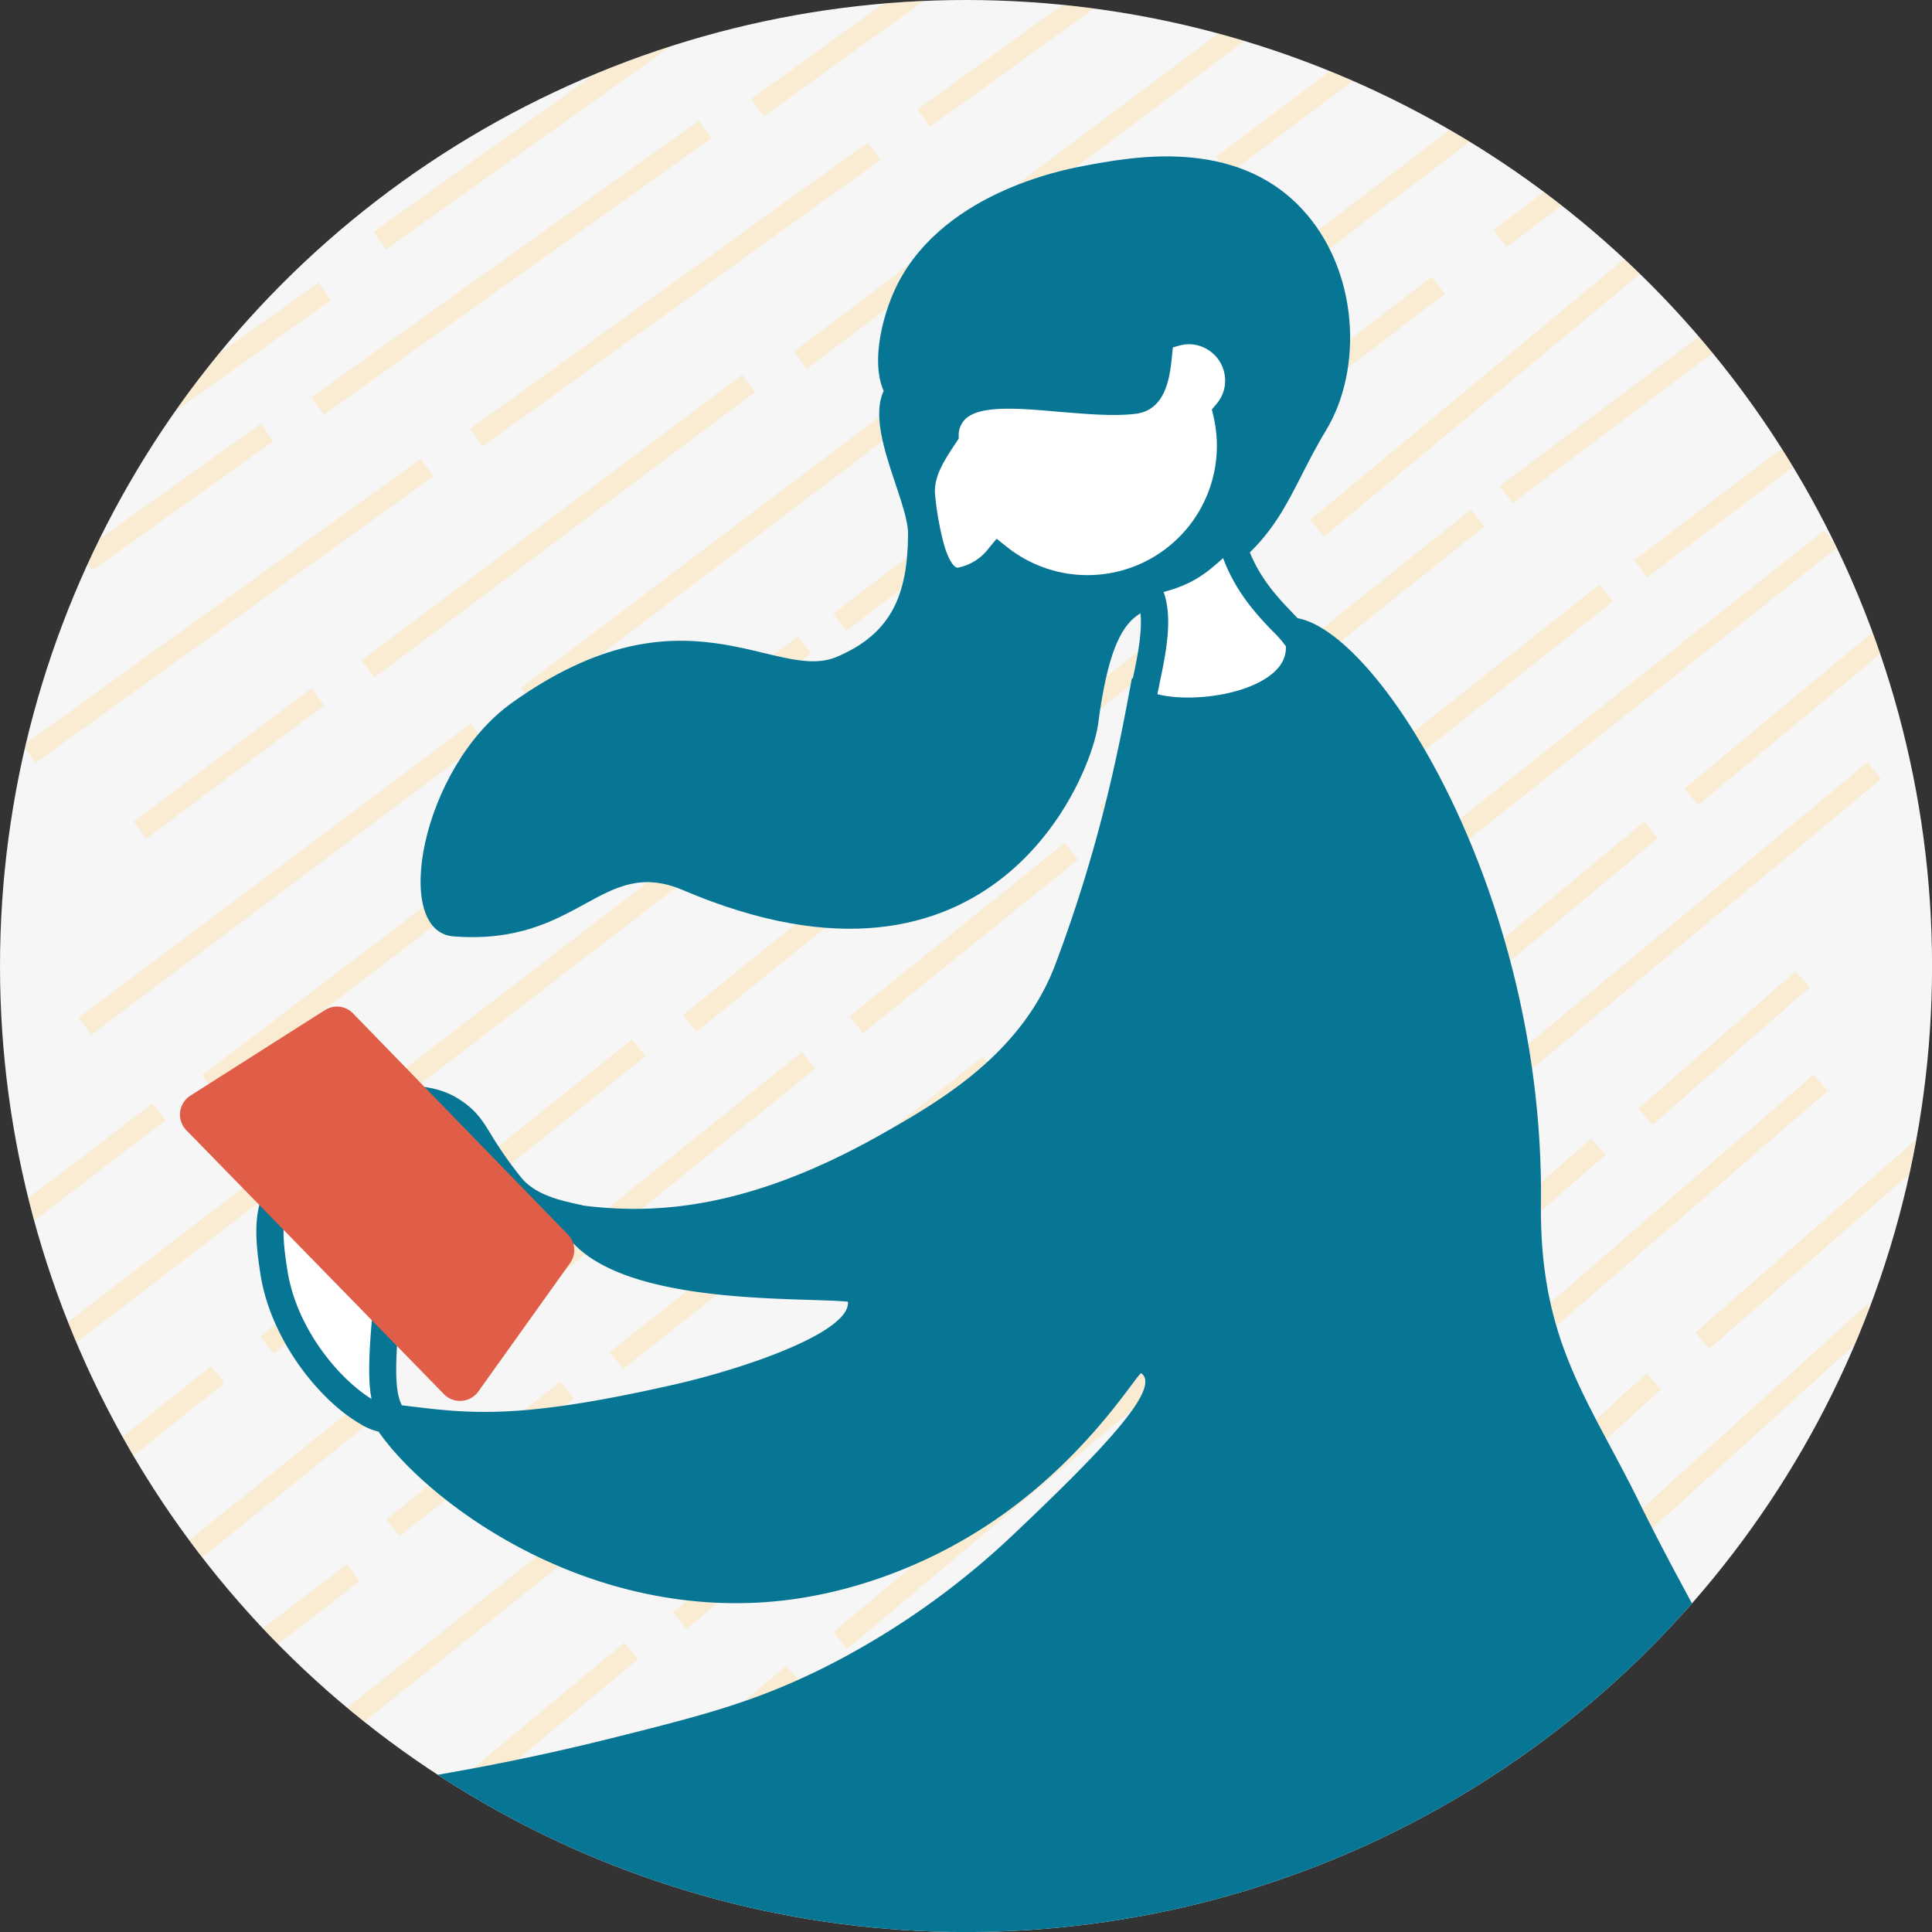 <svg id="Layer_1" data-name="Layer 1" xmlns="http://www.w3.org/2000/svg" xmlns:xlink="http://www.w3.org/1999/xlink" viewBox="0 0 355.03 355.03"><rect x="0" y="0" width="355.03" height="355.03" fill="#333333" stroke="none"/><defs><style>.cls-1{fill:none;}.cls-2{fill:#f6f6f6;}.cls-3{clip-path:url(#clip-path);}.cls-4{opacity:0.28;}.cls-5{fill:#ffd275;}.cls-6{fill:#077594;}.cls-7{fill:#fff;}.cls-8{fill:#e05e48;}</style><clipPath id="clip-path"><circle class="cls-1" cx="177.52" cy="177.52" r="177.52"/></clipPath></defs><circle class="cls-2" cx="177.52" cy="177.52" r="177.52"/><g class="cls-3"><g class="cls-4"><rect class="cls-5" x="7.01" y="158.96" width="90.07" height="3.95" transform="matrix(0.8, -0.6, 0.6, 0.8, -86.58, 64.03)"/><rect class="cls-5" x="87.76" y="98.88" width="90.07" height="3.95" transform="translate(-33.96 100.59) rotate(-37.13)"/><rect class="cls-5" x="172.54" y="50.11" width="50.75" height="3.95" transform="translate(8.68 130.01) rotate(-37.13)"/><rect class="cls-5" x="143.21" y="52.65" width="38.36" height="3.95" transform="translate(-0.06 109.08) rotate(-37.13)"/><rect class="cls-5" x="58.86" y="94.72" width="87.44" height="3.95" transform="translate(-37.5 80.89) rotate(-36.87)"/><rect class="cls-5" x="215.96" y="2.14" width="87.44" height="3.95" transform="translate(49.45 156.61) rotate(-36.87)"/><rect class="cls-5" x="174.43" y="10.98" width="87.44" height="3.95" transform="translate(35.85 133.46) rotate(-36.87)"/><rect class="cls-5" x="21.64" y="138.32" width="40.84" height="3.95" transform="translate(-75.76 53.3) rotate(-36.87)"/><rect class="cls-5" x="-3.1" y="110.27" width="90.07" height="3.95" transform="translate(-57.7 45.69) rotate(-35.77)"/><rect class="cls-5" x="79.04" y="52.12" width="90.07" height="3.95" transform="translate(-8.22 82.72) rotate(-35.76)"/><rect class="cls-5" x="164.95" y="4.89" width="50.75" height="3.95" transform="translate(31.89 112.55) rotate(-35.77)"/><rect class="cls-5" x="135.57" y="6.59" width="38.36" height="3.95" transform="translate(24.19 92.08) rotate(-35.77)"/><rect class="cls-5" x="50.25" y="47.24" width="87.44" height="3.95" transform="translate(-11.11 63.73) rotate(-35.51)"/><rect class="cls-5" x="61.69" y="16.84" width="87.44" height="3.95" transform="translate(8.68 64.74) rotate(-35.51)"/><rect class="cls-5" x="-19.64" y="76.97" width="87.44" height="3.95" transform="translate(-41.38 28.67) rotate(-35.51)"/><rect class="cls-5" x="12.02" y="89.4" width="40.85" height="3.95" transform="translate(-47.05 35.84) rotate(-35.51)"/><rect class="cls-5" x="-10.34" y="283.67" width="90.07" height="3.95" transform="translate(-171.66 85.11) rotate(-38.89)"/><rect class="cls-5" x="68.51" y="221.13" width="90.07" height="3.95" transform="translate(-114.91 120.75) rotate(-38.89)"/><rect class="cls-5" x="151.74" y="170.36" width="50.75" height="3.95" transform="translate(-68.94 149.42) rotate(-38.89)"/><rect class="cls-5" x="122.51" y="174" width="38.36" height="3.95" transform="translate(-79.08 127.98) rotate(-38.89)"/><rect class="cls-5" x="39.49" y="217.9" width="87.44" height="3.95" transform="translate(-119.07 100.08) rotate(-38.64)"/><rect class="cls-5" x="193.65" y="120.5" width="87.44" height="3.95" transform="translate(-24.53 174.96) rotate(-38.62)"/><rect class="cls-5" x="152.42" y="130.62" width="87.44" height="3.95" transform="translate(-39.86 151.44) rotate(-38.62)"/><rect class="cls-5" x="3.65" y="263.34" width="40.84" height="3.95" transform="translate(-160.35 73.07) rotate(-38.62)"/><rect class="cls-5" x="-21.95" y="235.32" width="90.07" height="3.95" transform="translate(-139.81 63.2) rotate(-37.54)"/><rect class="cls-5" x="58.35" y="174.65" width="90.07" height="3.95" transform="translate(-86.22 99.58) rotate(-37.54)"/><rect class="cls-5" x="142.76" y="125.39" width="50.75" height="3.95" transform="translate(-42.79 128.84) rotate(-37.54)"/><rect class="cls-5" x="113.45" y="128.2" width="38.36" height="3.95" transform="translate(-51.85 107.77) rotate(-37.54)"/><rect class="cls-5" x="29.42" y="170.71" width="87.44" height="3.95" transform="translate(-89.66 79.6) rotate(-37.29)"/><rect class="cls-5" x="185.83" y="76.97" width="87.44" height="3.95" transform="translate(-0.91 155.2) rotate(-37.29)"/><rect class="cls-5" x="144.37" y="86.11" width="87.44" height="3.95" transform="matrix(0.8, -0.61, 0.61, 0.8, -14.92, 131.95)"/><rect class="cls-5" x="-7.48" y="214.75" width="40.85" height="3.95" transform="translate(-128.64 52.14) rotate(-37.29)"/><rect class="cls-5" x="66.25" y="334.57" width="90.07" height="3.95" transform="translate(-190.27 150.23) rotate(-39.99)"/><rect class="cls-5" x="143.89" y="270.53" width="90.07" height="3.95" transform="translate(-130.95 185.15) rotate(-39.99)"/><rect class="cls-5" x="226.14" y="218.56" width="50.75" height="3.95" transform="translate(-82.91 213.22) rotate(-39.99)"/><rect class="cls-5" x="196.98" y="222.87" width="38.36" height="3.95" transform="translate(-93.95 191.51) rotate(-39.99)"/><rect class="cls-5" x="114.81" y="267.89" width="87.44" height="3.95" transform="translate(-135.86 163.61) rotate(-39.72)"/><rect class="cls-5" x="267.08" y="167.55" width="87.44" height="3.95" transform="translate(-36.59 237.76) rotate(-39.72)"/><rect class="cls-5" x="226.05" y="178.46" width="87.44" height="3.95" transform="translate(-53.03 214.12) rotate(-39.73)"/><rect class="cls-5" x="79.86" y="314.46" width="40.85" height="3.95" transform="translate(-179.07 137.13) rotate(-39.72)"/><rect class="cls-5" x="53.71" y="286.45" width="90.07" height="3.95" transform="translate(-158.49 124.81) rotate(-38.64)"/><rect class="cls-5" x="132.84" y="224.26" width="90.07" height="3.95" transform="translate(-102.33 160.61) rotate(-38.64)"/><rect class="cls-5" x="216.3" y="173.77" width="50.75" height="3.95" transform="translate(-56.83 189.4) rotate(-38.64)"/><rect class="cls-5" x="187.05" y="177.25" width="38.36" height="3.95" transform="translate(-66.77 168.02) rotate(-38.64)"/><rect class="cls-5" x="103.84" y="220.9" width="87.44" height="3.95" transform="translate(-106.5 139.81) rotate(-38.39)"/><rect class="cls-5" x="258.43" y="124.18" width="87.44" height="3.95" transform="translate(-13.03 214.88) rotate(-38.38)"/><rect class="cls-5" x="217.15" y="134.12" width="87.44" height="3.95" transform="translate(-28.12 191.4) rotate(-38.38)"/><rect class="cls-5" x="67.8" y="266.08" width="40.85" height="3.95" transform="translate(-147.38 112.71) rotate(-38.38)"/><rect class="cls-5" x="265.77" y="298" width="90.07" height="3.95" transform="translate(-121 288.78) rotate(-42.5)"/><rect class="cls-5" x="192.33" y="367.03" width="90.07" height="3.95" transform="translate(-186.93 257.3) rotate(-42.5)"/><rect class="cls-5" x="229.69" y="322.16" width="50.75" height="3.95" transform="translate(-151.97 257.46) rotate(-42.5)"/><rect class="cls-5" x="200.75" y="328.01" width="38.36" height="3.95" transform="translate(-165.17 235.32) rotate(-42.51)"/><rect class="cls-5" x="309.27" y="282.87" width="87.44" height="3.95" transform="translate(-99.83 311.28) rotate(-42.24)"/><rect class="cls-5" x="268.34" y="268.61" width="87.44" height="3.95" transform="translate(-100.86 280.07) rotate(-42.25)"/><rect class="cls-5" x="227.82" y="281.3" width="87.44" height="3.95" transform="translate(-119.92 256.13) rotate(-42.25)"/><rect class="cls-5" x="306.2" y="329.04" width="40.85" height="3.95" transform="translate(-137.71 305.56) rotate(-42.25)"/><rect class="cls-5" x="-2.97" y="37.21" width="90.07" height="3.95" transform="translate(-14.82 30.89) rotate(-34.68)"/><rect class="cls-5" x="136.71" y="331.07" width="90.07" height="3.95" transform="translate(-174.26 201.85) rotate(-41.15)"/><rect class="cls-5" x="217.9" y="277.84" width="50.75" height="3.95" transform="translate(-124.04 229.19) rotate(-41.15)"/><rect class="cls-5" x="188.83" y="282.87" width="38.36" height="3.95" transform="translate(-136.06 207.25) rotate(-41.15)"/><rect class="cls-5" x="107.59" y="329.04" width="87.44" height="3.95" transform="translate(-179.77 179.83) rotate(-40.89)"/><rect class="cls-5" x="257.8" y="225.65" width="87.44" height="3.95" transform="translate(-75.43 252.97) rotate(-40.9)"/><rect class="cls-5" x="216.99" y="237.39" width="87.44" height="3.95" transform="translate(-93.07 229.12) rotate(-40.9)"/><rect class="cls-5" x="281.09" y="331.07" width="40.85" height="3.95" transform="translate(-144.44 278.65) rotate(-40.89)"/><rect class="cls-5" x="271.79" y="30.3" width="38.36" height="3.95" transform="translate(39.49 182.16) rotate(-37.13)"/><rect class="cls-5" x="303.01" y="-11.37" width="87.44" height="3.95" transform="translate(74.98 206.16) rotate(-36.87)"/><rect class="cls-5" x="297.63" y="90.99" width="38.36" height="3.95" transform="translate(8.1 210.05) rotate(-37.13)"/><rect class="cls-5" x="268.03" y="62.7" width="87.44" height="3.95" transform="translate(23.54 199.99) rotate(-36.87)"/><rect class="cls-5" x="301.69" y="214.75" width="90.07" height="3.95" transform="translate(-56.96 281.71) rotate(-41.15)"/><rect class="cls-5" x="297.63" y="190.6" width="38.36" height="3.95" transform="translate(-48.46 256.05) rotate(-41.15)"/><rect class="cls-5" x="300.7" y="116.51" width="87.44" height="3.95" transform="translate(3.79 247.46) rotate(-39.72)"/><rect class="cls-5" x="231.96" y="67.12" width="87.44" height="3.95" transform="translate(19.51 192.18) rotate(-39.73)"/><rect class="cls-5" x="226.05" y="21.84" width="87.44" height="3.95" transform="translate(40.71 168.3) rotate(-37.29)"/><rect class="cls-5" x="-15.84" y="314.46" width="90.07" height="3.95" transform="translate(-186.78 83.33) rotate(-37.54)"/><rect class="cls-5" x="-21.95" y="349.59" width="90.07" height="3.95" transform="translate(-209.45 86.88) rotate(-37.54)"/><rect class="cls-5" x="-5.01" y="360.71" width="90.07" height="3.95" transform="translate(-212.72 99.51) rotate(-37.54)"/><rect class="cls-5" x="-10.27" y="14.79" width="90.07" height="3.95" transform="translate(-3.02 24.66) rotate(-37.54)"/></g></g><g class="cls-3"><path class="cls-6" d="M181.8,76.63c0-.08-12.48,3.14-17.77-2.31-4.65-4.8-2.32-14.87.18-20.57C172.16,35.63,195.3,31.22,199,30.52c9-1.71,27.83-5.3,40.14,7.76,10.55,11.19,11.43,29.44,4.52,40.83-7.36,12.14-8,20.65-24.36,30-7.94,4.5-14.18-1.53-17.5,23.9-1.28,9.8-19.36,54.84-76.27,30.57-15.07-6.42-18.94,10.31-42.21,8.49-11.44-.89-5.92-31,10.73-42.9,31.72-22.71,48.35-3.71,59.65-8.44,10.21-4.28,13.1-11.56,13.17-22.59,0-6.71-9.31-21.76-3.27-28.07C170.37,62.92,181.8,76.72,181.8,76.63Z"/><path class="cls-7" d="M227.57,68.94a9.16,9.16,0,0,0-10.16-8,8.79,8.79,0,0,0-1.46.3c-5.24-4.07-.51,11.61-7.62,12.43-12.67,1.47-33.69-6.05-34.66,6.21-2.49,3.75-4.86,7.29-4.37,11.58.58,5,2,16,7,15.44a11.81,11.81,0,0,0,7.2-4.36A26.23,26.23,0,0,0,225.42,76,9.17,9.17,0,0,0,227.57,68.94Z"/><path class="cls-6" d="M199.79,110.71a28.48,28.48,0,0,1-16-4.91,13.37,13.37,0,0,1-7.19,3.54c-2.41.28-5.75-.77-7.84-7.35a57.18,57.18,0,0,1-1.92-10.29c-.58-5,1.91-8.94,4.43-12.75a8.93,8.93,0,0,1,3.08-5.87c4.46-3.77,12.34-3.07,20.69-2.33,4.57.4,9.29.82,13,.39,1.61-.19,2-3,2.36-6.39.3-3,.55-5.51,2.77-6.46a3.62,3.62,0,0,1,3.22.22l.72-.11a11.67,11.67,0,0,1,12.93,10.25h0a11.71,11.71,0,0,1-1.94,7.89c.13.71.24,1.41.32,2.09a28.77,28.77,0,0,1-25.27,31.89A29.41,29.41,0,0,1,199.79,110.71ZM183.14,99l1.91,1.52a23.77,23.77,0,0,0,38.41-21.33,24.68,24.68,0,0,0-.47-2.7l-.29-1.23.82-1a6.59,6.59,0,0,0,1.57-5.09h0a6.65,6.65,0,0,0-2.49-4.46,6.57,6.57,0,0,0-4.9-1.4,7.56,7.56,0,0,0-1.07.22l-1.1.31c-.05.47-.1.95-.14,1.35-.38,3.81-1,10.19-6.77,10.86-4.23.49-9.22,0-14.05-.38-6.95-.62-14.14-1.26-17,1.17a4.16,4.16,0,0,0-1.4,3.13l0,.64-.42.63c-2.3,3.47-4.29,6.47-3.9,9.83a54.45,54.45,0,0,0,1.72,9.35c.76,2.41,1.72,4,2.49,3.89a9.34,9.34,0,0,0,5.57-3.48Z"/><path class="cls-6" d="M208,124.63c8.74,3.17,11.82,4.62,17.11,2.26,7.42-3.29,7.32-6.77,11.06-13.33,14.32-2.27,47.66,48.07,47,107.5-.29,25.37,8.62,35.83,18.12,55.13,11.34,23,16.93,28.74,18.29,42.27,2.3,23-50.68,49.06-90.51,60-13.92,3.82-84.05,21.68-144.9-13.73-2.74-1.59-32.71-19.28-29.49-30,2.19-7.31,18-5.4,57.45-15.25,16.74-4.18,26.28-6.63,38.64-12.71a145.33,145.33,0,0,0,35.59-24.91c15.41-14.62,27.19-26.63,23.39-29.49-.62-.47-11.07,18.12-32.54,30.5-4.22,2.44-19.64,11.11-39.66,11.7-39.57,1.17-69.35-28-70.67-37.12,17,1.66,23,4.69,56.94-3,13.54-3.08,32.53-9.74,32-15.25-10.89-1-51.79,1.32-54.12-18.48,13.68,2.37,32.15,3.75,60.73-12.54,10.06-5.74,25.31-14.43,31.52-31C202.58,154.22,205.86,136.09,208,124.63Z"/><path class="cls-7" d="M72.31,260.71c-4.39,1.67-19.55-11-22-27-.74-4.89-1.94-12.79,2.62-16.24,4.93-3.74,14.68-.79,18.27,4.93,2.17,3.45,1.09,6.31,0,16.54C69.32,256.87,70.94,257.76,72.31,260.71Z"/><path class="cls-6" d="M71.42,263.35a11.05,11.05,0,0,1-5.37-1.78c-7.46-4.36-16.37-15.47-18.2-27.5-.81-5.34-2.17-14.27,3.58-18.62,2.56-1.94,6.17-2.61,10.13-1.89a18,18,0,0,1,11.77,7.49c2.17,3.45,1.79,6.46,1,12.45-.2,1.6-.43,3.46-.67,5.68-1.64,15.49-.58,17.57.44,19.58.15.29.3.58.44.89l1.14,2.44-2.52,1A4.9,4.9,0,0,1,71.42,263.35ZM58.53,218.28a6.79,6.79,0,0,0-4.09,1.16c-3.37,2.55-2.29,9.64-1.65,13.88,1.49,9.78,8.17,18.53,14.14,22.85.48.35.93.65,1.34.9-.62-3.12-.64-8.07.46-18.42.24-2.25.47-4.15.68-5.78.72-5.72.86-7.3-.31-9.16a13,13,0,0,0-8.44-5.23A12.34,12.34,0,0,0,58.53,218.28Z"/><path class="cls-7" d="M107.89,224.78c-7.37,3.2-17.93,8.47-29.16.57-2.43-1.72-16.51-12.16-15.18-17.46s12.93-8,19.45-3.79c4.64,3,4,5.29,10.79,13.82C98.58,223.89,108.4,223.44,107.89,224.78Z"/><path class="cls-6" d="M91.27,232a23.74,23.74,0,0,1-14-4.59A91.61,91.61,0,0,1,68,219.77c-5.51-5.25-7.69-9.22-6.87-12.49.67-2.66,3-4.89,6.55-6.3,4.64-1.84,11.6-2.24,16.67,1,3.13,2,4.29,3.9,5.9,6.52a69.66,69.66,0,0,0,5.49,7.84c2.55,3.18,7.06,4.2,10.05,4.87,2.22.5,3.56.8,4.29,2.15a2.74,2.74,0,0,1,.14,2.29l-.37,1-2,.89C103.42,229.47,97.68,232,91.27,232Zm-16-27.4a16.11,16.11,0,0,0-5.77,1c-1.93.76-3.29,1.86-3.54,2.87-.54,2.14,6.22,9.2,14.19,14.8,7.39,5.2,14.41,4,20.53,1.77a17.89,17.89,0,0,1-8.86-5.58A75.6,75.6,0,0,1,86,211.14c-1.49-2.43-2.17-3.54-4.34-4.94A11.92,11.92,0,0,0,75.29,204.58Z"/><path class="cls-8" d="M35,201.33l24.71-15.71a4.11,4.11,0,0,1,5.16.6l39.49,40.64a4.09,4.09,0,0,1,.4,5.25L87.89,255.72a4.13,4.13,0,0,1-6.3.48L34.22,207.67A4.12,4.12,0,0,1,35,201.33Z"/></g><path class="cls-7" d="M209.92,107.05c4.91,5.08.24,18,0,22.21,8,3.58,29.49.61,28.86-10.75-.35-3.18-9.81-7.94-12.75-20.32C220.87,102.27,219.37,105.48,209.92,107.05Z"/><path class="cls-6" d="M218.47,133.19a24.29,24.29,0,0,1-9.56-1.65l-1.57-.7.09-1.72a36.33,36.33,0,0,1,.83-4.87c1-4.71,2.63-12.59-.14-15.46l-3.31-3.42,4.7-.78c6.71-1.12,8.79-3,11.94-5.77.88-.79,1.87-1.67,3-2.59l3.07-2.44.91,3.82c1.74,7.33,5.94,11.72,9,14.92,2.08,2.17,3.58,3.74,3.79,5.71v.13c.23,4-1.68,7.56-5.51,10.2C231.19,131.72,224.45,133.19,218.47,133.19Zm-5.78-5.62c5.47,1.4,15.09.43,20.24-3.12,2.35-1.61,3.45-3.47,3.37-5.68a20.11,20.11,0,0,0-2.43-2.78c-2.76-2.88-6.71-7-9.11-13.43-2.84,2.53-5.36,4.77-10.93,6.22,1.75,4.88.38,11.43-.68,16.49C213,126.08,212.82,126.87,212.69,127.57Z"/></svg>